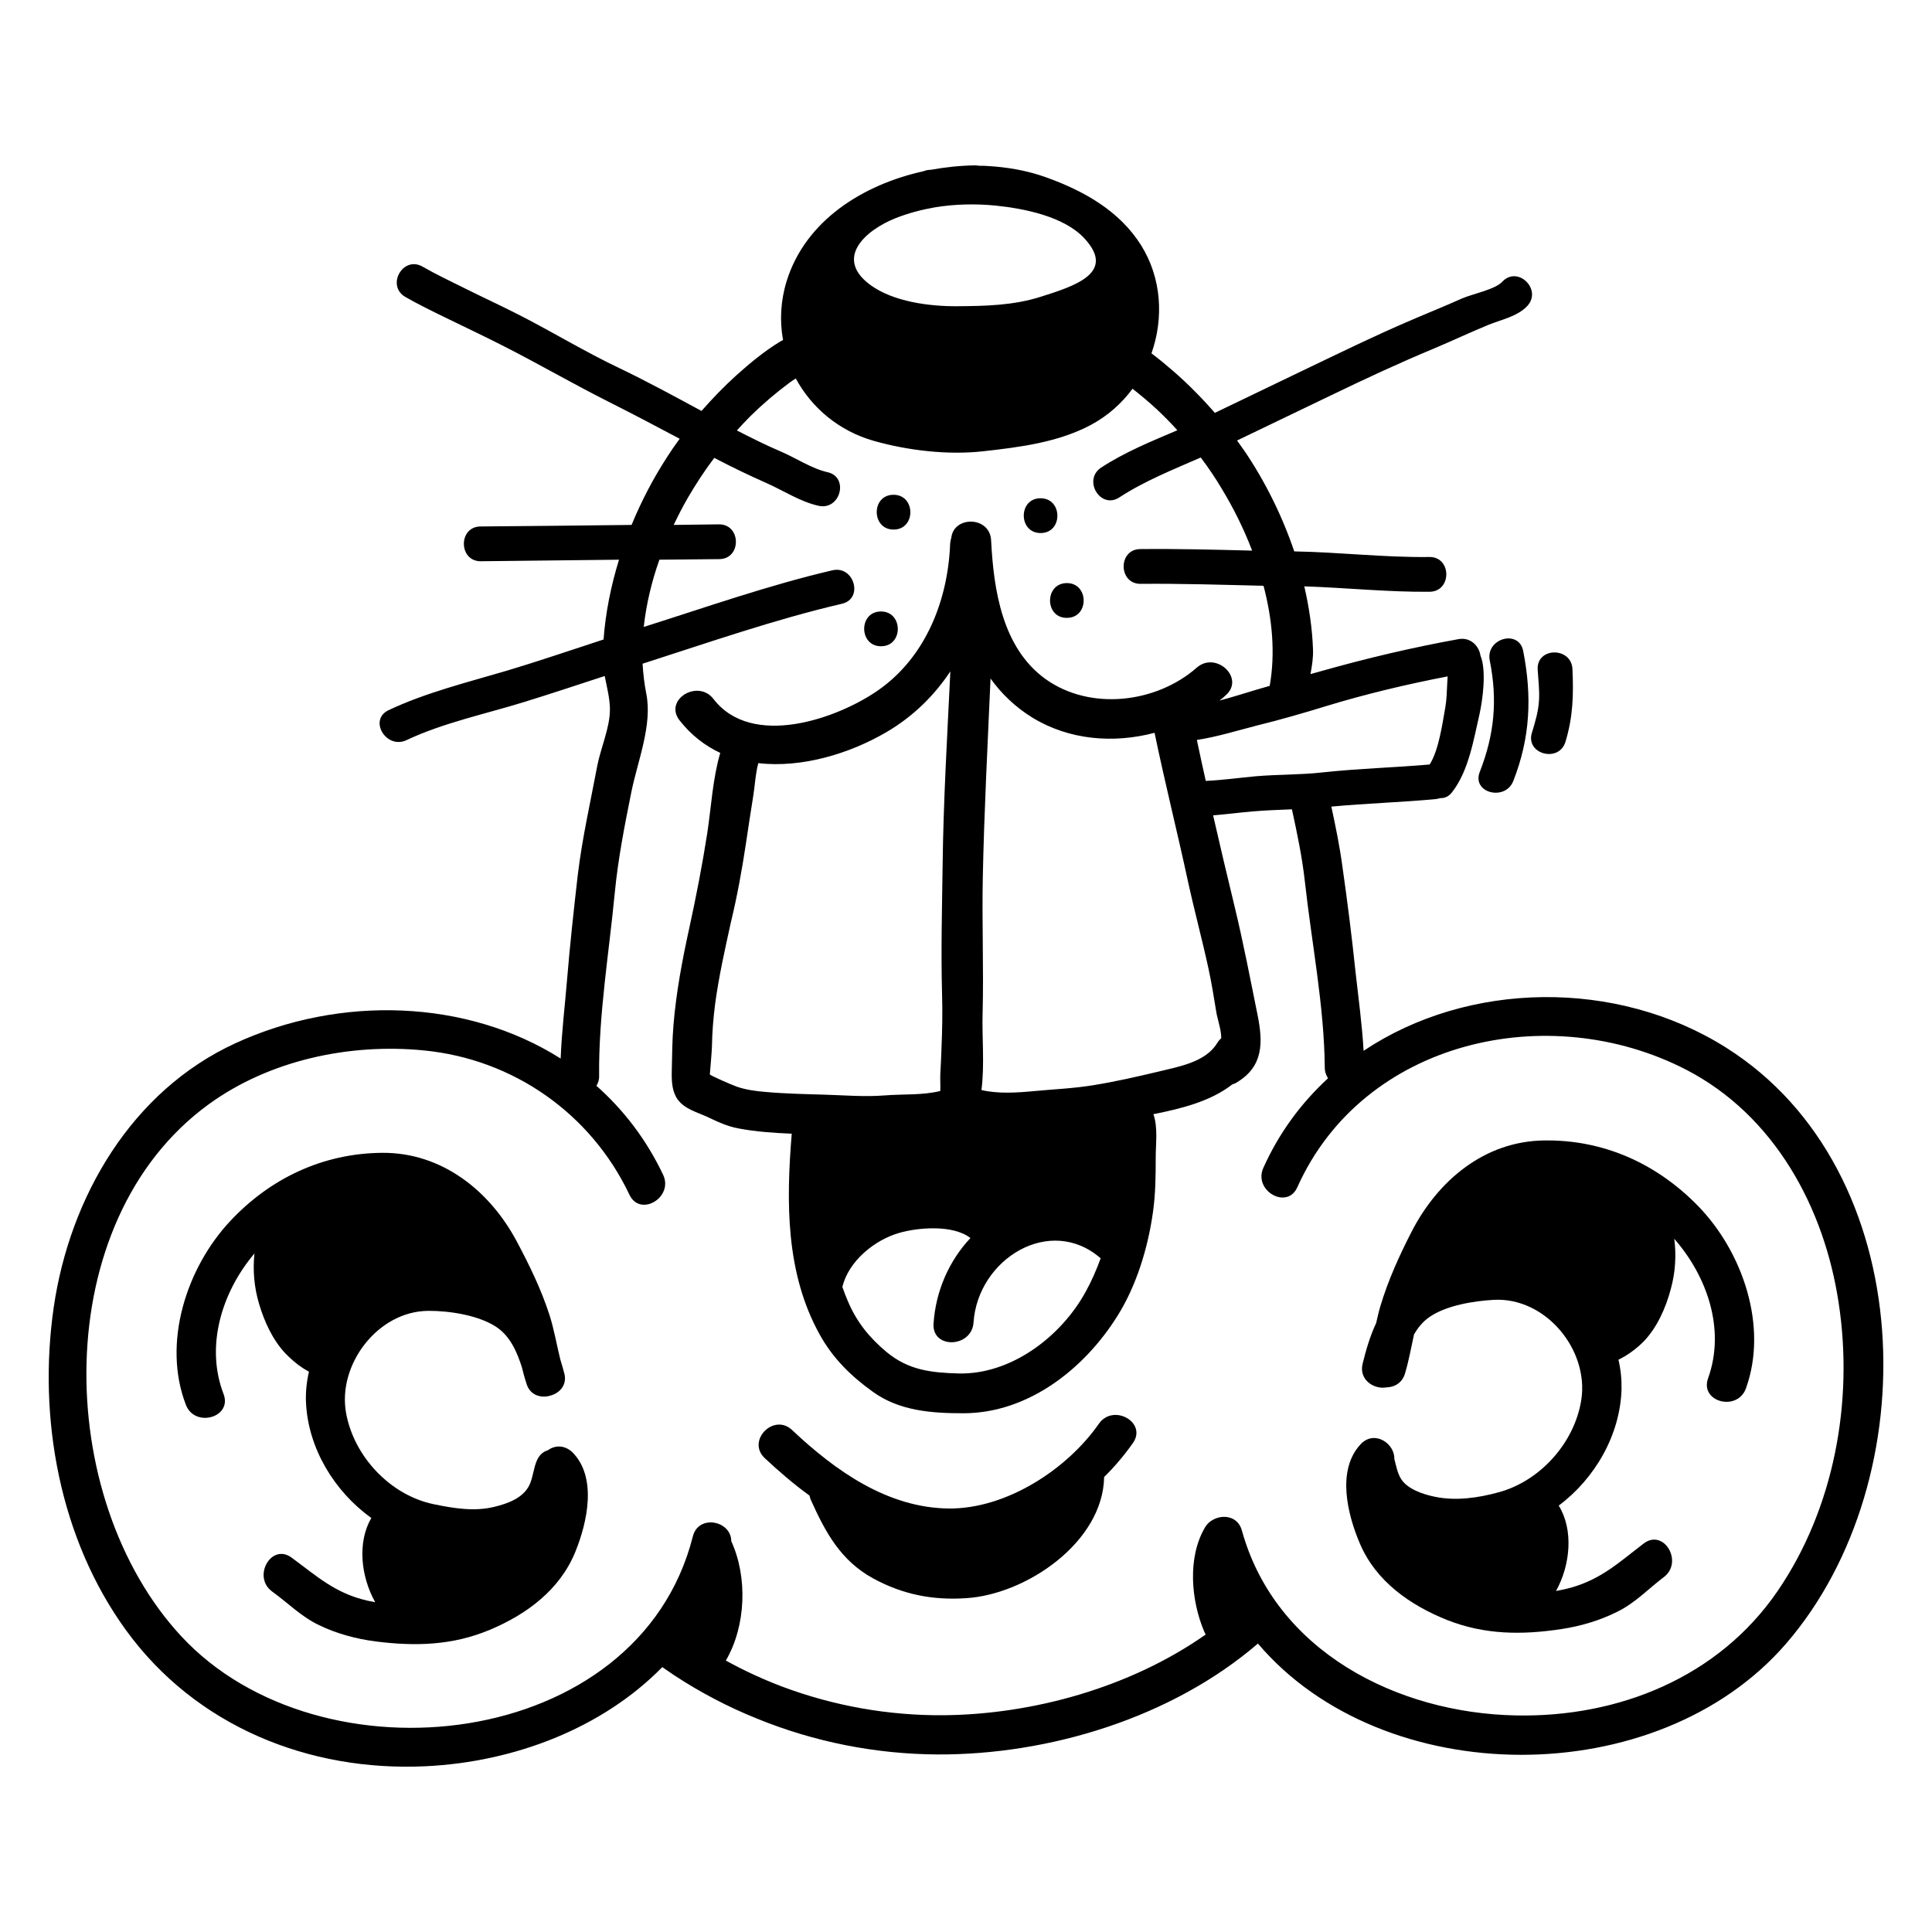 <?xml version="1.0" encoding="utf-8"?>
<!-- Generator: Adobe Illustrator 24.0.1, SVG Export Plug-In . SVG Version: 6.00 Build 0)  -->
<svg version="1.1" id="Layer_1" xmlns="http://www.w3.org/2000/svg" xmlns:xlink="http://www.w3.org/1999/xlink" x="0px" y="0px"
	 viewBox="0 0 100 100" style="enable-background:new 0 0 100 100;" xml:space="preserve">
<g>
	<path d="M56.88,73.69c-1.66,2.38-4.8,4.41-7.76,4.39c-3.19-0.03-5.89-1.96-8.12-4.06c-0.95-0.9-2.37,0.55-1.42,1.45
		c0.73,0.68,1.5,1.35,2.32,1.94c0.02,0.08,0.04,0.17,0.08,0.25c0.75,1.66,1.53,3.11,3.2,4.03c1.53,0.84,3.1,1.15,4.84,1.03
		c3.11-0.2,7.07-2.9,7.13-6.27c0.56-0.55,1.06-1.15,1.49-1.76C59.39,73.62,57.62,72.63,56.88,73.69z"/>
	<path d="M46.26,27.41c1.16-0.01,1.14-1.81-0.02-1.8C45.08,25.62,45.1,27.42,46.26,27.41z"/>
	<path d="M45.61,33.45c1.16-0.01,1.14-1.81-0.02-1.8C44.43,31.66,44.45,33.46,45.61,33.45z"/>
	<path d="M53.87,27.59c1.16-0.01,1.14-1.81-0.02-1.8C52.69,25.8,52.71,27.6,53.87,27.59z"/>
	<path d="M55.23,31.98c1.16-0.01,1.14-1.81-0.02-1.8C54.05,30.2,54.07,32,55.23,31.98z"/>
	<path d="M28.35,75.07c-0.22,0.06-0.42,0.22-0.55,0.5c-0.19,0.42-0.2,0.86-0.39,1.28c-0.32,0.68-1.11,0.97-1.81,1.14
		c-1.04,0.26-2.12,0.08-3.14-0.13c-2.25-0.46-4.15-2.47-4.55-4.74c-0.44-2.49,1.64-5.25,4.25-5.27c1.07-0.01,2.59,0.22,3.51,0.82
		c0.73,0.48,1.08,1.28,1.34,2.09c0.07,0.28,0.14,0.55,0.23,0.82c0.17,0.65,0.78,0.81,1.27,0.65c0.49-0.14,0.88-0.59,0.68-1.21
		c-0.06-0.22-0.12-0.44-0.19-0.66c-0.19-0.77-0.32-1.55-0.56-2.3c-0.43-1.33-1.04-2.58-1.69-3.8c-1.4-2.63-3.88-4.61-6.96-4.59
		c-3.07,0.02-5.82,1.32-7.9,3.56c-2.24,2.41-3.5,6.28-2.27,9.48c0.46,1.21,2.42,0.66,1.95-0.56c-0.96-2.5-0.07-5.3,1.6-7.27
		c-0.09,0.86-0.02,1.74,0.24,2.61c0.27,0.91,0.7,1.86,1.36,2.56c0.27,0.28,0.59,0.56,0.92,0.77c0.09,0.06,0.2,0.12,0.3,0.18
		c-0.12,0.53-0.18,1.08-0.15,1.63c0.12,2.35,1.47,4.57,3.38,5.94c-0.73,1.25-0.55,3.02,0.2,4.36c-0.13-0.03-0.27-0.05-0.4-0.08
		c-1.67-0.38-2.61-1.26-3.93-2.23c-1.05-0.77-2.05,1-1,1.76c0.83,0.6,1.49,1.29,2.43,1.74c0.91,0.44,1.92,0.71,2.92,0.84
		c2.05,0.26,3.98,0.21,5.91-0.6c1.91-0.8,3.63-2.07,4.43-4.04c0.61-1.5,1.15-3.85-0.16-5.16C29.19,74.77,28.7,74.81,28.35,75.07z"/>
	<path d="M89.35,54.23c-5.68-3.59-13.37-3.45-18.77,0.16c-0.08-1.37-0.27-2.75-0.42-4.1c-0.19-1.82-0.42-3.64-0.68-5.46
		c-0.14-1.04-0.35-2.06-0.57-3.08c1.8-0.17,3.61-0.22,5.41-0.39c0.08-0.01,0.16-0.03,0.23-0.05c0.22,0.01,0.44-0.08,0.62-0.32
		c0.85-1.1,1.1-2.69,1.41-4.03c0.16-0.71,0.37-2.26,0.05-3.02c-0.07-0.49-0.5-0.97-1.13-0.86c-2.38,0.43-4.76,0.99-7.09,1.65
		c-0.19,0.05-0.38,0.11-0.58,0.16c0.08-0.43,0.15-0.86,0.13-1.3c-0.04-1.07-0.2-2.16-0.45-3.24c2.16,0.07,4.33,0.3,6.49,0.28
		c1.16-0.02,1.14-1.82-0.02-1.8c-2.32,0.03-4.66-0.25-6.99-0.29c-0.63-1.86-1.52-3.64-2.57-5.19c-0.13-0.19-0.26-0.37-0.39-0.55
		c1.64-0.79,3.29-1.58,4.93-2.37c1.74-0.84,3.48-1.65,5.26-2.39c0.95-0.4,1.88-0.84,2.83-1.23c0.67-0.27,1.49-0.43,2-0.97
		c0.79-0.85-0.49-2.11-1.29-1.26c-0.38,0.41-1.54,0.63-2.09,0.87c-0.98,0.44-1.97,0.83-2.95,1.26c-1.64,0.71-3.24,1.49-4.85,2.26
		c-1.66,0.8-3.33,1.6-4.99,2.4c-0.67-0.77-1.39-1.5-2.15-2.16c-0.36-0.31-0.74-0.63-1.13-0.92c0.64-1.82,0.53-3.89-0.54-5.6
		c-1.12-1.78-2.96-2.81-4.91-3.51c-1-0.36-2.01-0.53-3.07-0.59c-0.13-0.01-0.26-0.01-0.39-0.01c-0.07-0.01-0.15-0.02-0.23-0.02
		c-0.75,0.01-1.52,0.09-2.29,0.23c-0.01,0-0.01,0-0.02,0c-0.13,0-0.24,0.03-0.34,0.07c-3.13,0.69-6.11,2.54-7.09,5.68
		c-0.32,1.03-0.37,2.07-0.19,3.06c-0.05,0.03-0.1,0.05-0.15,0.08c-0.81,0.49-1.57,1.12-2.27,1.75c-0.63,0.57-1.23,1.19-1.8,1.84
		c-1.41-0.76-2.82-1.53-4.26-2.22c-1.77-0.84-3.44-1.86-5.18-2.75c-0.94-0.48-1.9-0.92-2.84-1.39c-0.71-0.35-1.48-0.72-2.16-1.11
		c-1.01-0.58-1.9,0.98-0.89,1.57c0.68,0.39,1.46,0.77,2.16,1.11c0.94,0.46,1.9,0.91,2.84,1.39c1.86,0.94,3.66,1.99,5.53,2.93
		c1.23,0.62,2.45,1.26,3.67,1.91c-0.23,0.31-0.45,0.63-0.66,0.96c-0.7,1.08-1.32,2.26-1.83,3.5c-2.61,0.03-5.21,0.06-7.82,0.08
		c-1.16,0.01-1.14,1.81,0.02,1.8c2.38-0.03,4.77-0.05,7.15-0.08c-0.42,1.36-0.7,2.76-0.8,4.13c-1.66,0.54-3.32,1.11-4.99,1.61
		c-2.03,0.6-4.22,1.14-6.14,2.05c-1.05,0.5-0.12,2.04,0.93,1.55c1.9-0.9,4.11-1.36,6.11-1.98c1.39-0.43,2.77-0.89,4.15-1.34
		c0.11,0.57,0.26,1.13,0.27,1.7c0.01,0.96-0.48,2.02-0.66,2.97c-0.35,1.86-0.77,3.7-1,5.59c-0.21,1.82-0.41,3.65-0.56,5.47
		c-0.11,1.34-0.28,2.71-0.33,4.07c-4.85-3.07-11.41-3.29-16.84-0.79c-5.37,2.47-8.57,7.96-9.4,13.67
		C1.95,73.4,3.09,79.66,6.53,84.39c3.61,4.96,9.45,7.32,15.51,7.03c4.57-0.22,9.13-1.96,12.24-5.13c0.21,0.14,0.42,0.29,0.63,0.43
		c1.34,0.88,2.77,1.63,4.26,2.23c2.96,1.21,6.14,1.84,9.34,1.86c5.78,0.03,12.14-1.9,16.6-5.74c6.48,7.64,20.68,7.72,27.35-0.01
		C99.79,76.56,99.38,60.56,89.35,54.23z M68.6,36.56c2.06-0.63,4.2-1.14,6.33-1.55c-0.01,0.11-0.01,0.22-0.02,0.33
		c-0.02,0.42-0.03,0.86-0.1,1.27c-0.15,0.82-0.33,2.2-0.81,2.96c-1.84,0.16-3.71,0.21-5.55,0.41c-1.15,0.13-2.31,0.1-3.46,0.2
		c-0.86,0.08-1.72,0.2-2.58,0.24c-0.16-0.71-0.31-1.41-0.46-2.12c1.05-0.16,2.1-0.49,3.12-0.75C66.25,37.26,67.43,36.92,68.6,36.56z
		 M63.21,53.74c-0.08,0.07-0.15,0.15-0.21,0.25c-0.6,1-2.04,1.23-3.1,1.49c-1.09,0.26-2.2,0.51-3.31,0.69
		c-1.04,0.17-2.08,0.21-3.12,0.31c-0.86,0.08-1.82,0.14-2.67-0.06c0.17-1.31,0.02-2.79,0.06-3.99c0.06-2.34-0.04-4.69,0.01-7.04
		c0.07-3.43,0.25-6.85,0.4-10.27c0.56,0.78,1.27,1.47,2.16,2.02c1.91,1.17,4.21,1.35,6.33,0.79c0.53,2.56,1.17,5.1,1.72,7.65
		c0.33,1.52,0.74,3.03,1.07,4.55c0.17,0.78,0.29,1.56,0.42,2.34C63.04,52.83,63.22,53.34,63.21,53.74z M38.62,43.59
		c0.12-0.78,0.23-1.56,0.36-2.34c0.09-0.53,0.12-1.2,0.27-1.75c2.25,0.26,4.73-0.49,6.64-1.61c1.38-0.81,2.47-1.89,3.3-3.14
		c-0.16,3.34-0.36,6.68-0.4,10.02c-0.03,2.22-0.09,4.44-0.03,6.66c0.03,0.95,0.01,1.91-0.03,2.86c-0.02,0.44-0.03,0.88-0.06,1.31
		c-0.01,0.21,0.01,0.58,0,0.87c-0.95,0.23-1.91,0.15-2.9,0.23c-1.03,0.08-2.05-0.01-3.08-0.04c-1.01-0.03-2.04-0.05-3.05-0.14
		c-0.49-0.04-1.03-0.11-1.49-0.27c-0.31-0.11-1.38-0.58-1.41-0.64c0,0.01,0.11-1.26,0.11-1.44c0.01-0.73,0.07-1.45,0.16-2.17
		c0.19-1.43,0.51-2.85,0.82-4.26C38.16,46.38,38.41,44.99,38.62,43.59z M46.56,63.81c0.94-0.27,2.75-0.44,3.67,0.27
		c-1.11,1.18-1.8,2.75-1.91,4.43c-0.09,1.33,1.98,1.26,2.07-0.06c0.22-3.29,3.97-5.6,6.58-3.32c-0.22,0.6-0.47,1.18-0.77,1.72
		c-1.27,2.33-3.87,4.31-6.59,4.24c-1.42-0.04-2.58-0.17-3.71-1.1c-0.89-0.74-1.55-1.55-2.01-2.63c-0.11-0.25-0.2-0.5-0.29-0.75
		C43.93,65.26,45.28,64.17,46.56,63.81z M48.4,10.73c1.03-0.17,2.1-0.19,3.12-0.09c1.48,0.15,3.56,0.56,4.61,1.7
		c1.65,1.78-0.49,2.46-2.26,3.02c-1.42,0.45-2.85,0.48-4.33,0.49c-1.43,0.01-3.3-0.23-4.49-1.1c-1.89-1.39-0.25-2.84,1.31-3.46
		C47.02,11.03,47.71,10.85,48.4,10.73z M92.01,82.35c-3.06,4.47-8.24,6.55-13.55,6.44c-6.15-0.12-12.45-3.32-14.18-9.57
		c-0.2-0.74-0.97-0.85-1.49-0.56c-0.16,0.08-0.31,0.21-0.42,0.4c-0.92,1.56-0.72,3.79-0.04,5.39c0.02,0.06,0.05,0.11,0.08,0.15
		c-3.9,2.74-8.94,4.14-13.58,4.18c-2.85,0.02-5.67-0.48-8.34-1.48c-1-0.38-1.98-0.83-2.92-1.35c1.05-1.8,1.13-4.33,0.28-6.18
		c0-1.06-1.7-1.41-1.99-0.24c-2.82,11.14-19.3,12.91-26.48,5.16c-6.64-7.16-6.9-21.48,1.42-27.53c3.15-2.29,7.3-3.17,11.14-2.79
		c4.63,0.45,8.65,3.27,10.64,7.47c0.56,1.18,2.3,0.13,1.74-1.04c-0.87-1.83-2.05-3.36-3.45-4.6c0.09-0.14,0.15-0.32,0.14-0.53
		c-0.03-3.13,0.51-6.33,0.81-9.45c0.17-1.77,0.51-3.49,0.86-5.23c0.32-1.59,1.1-3.47,0.77-5.09c-0.1-0.51-0.16-1.03-0.19-1.55
		c0,0,0.01,0,0.01,0c3.4-1.09,6.83-2.29,10.31-3.1c1.13-0.26,0.63-2-0.5-1.73c-3.3,0.77-6.53,1.91-9.76,2.93
		c0.13-1.18,0.41-2.35,0.81-3.48c1.03-0.01,2.07-0.02,3.1-0.03c1.16-0.01,1.14-1.81-0.02-1.8c-0.78,0.01-1.56,0.02-2.34,0.03
		c0.23-0.48,0.47-0.95,0.73-1.4c0.42-0.72,0.87-1.41,1.37-2.07c0.9,0.47,1.81,0.91,2.74,1.32c0.85,0.38,1.74,0.96,2.66,1.16
		c1.13,0.25,1.59-1.49,0.46-1.74c-0.81-0.18-1.66-0.75-2.44-1.08c-0.77-0.33-1.51-0.7-2.25-1.08c0.23-0.25,0.46-0.5,0.7-0.74
		c0.64-0.63,1.32-1.21,2.05-1.75c0.1-0.07,0.2-0.14,0.3-0.2c0.82,1.52,2.24,2.72,4.04,3.23c1.77,0.5,3.82,0.74,5.64,0.54
		c1.89-0.21,3.9-0.46,5.6-1.37c0.86-0.46,1.59-1.11,2.15-1.87c0.43,0.34,0.85,0.69,1.25,1.06c0.37,0.35,0.73,0.71,1.07,1.09
		C59.6,22.84,58.22,23.4,57,24.2c-0.97,0.63-0.05,2.18,0.93,1.55c1.3-0.85,2.78-1.44,4.22-2.07c0.39,0.52,0.76,1.06,1.09,1.62
		c0.6,0.99,1.14,2.07,1.57,3.2c-1.93-0.05-3.85-0.1-5.79-0.08c-1.16,0.01-1.14,1.81,0.02,1.8c2.13-0.02,4.24,0.05,6.36,0.1
		c0.45,1.71,0.62,3.48,0.32,5.18c-0.23,0.07-0.46,0.13-0.69,0.2c-0.61,0.18-1.25,0.39-1.91,0.56c0.11-0.09,0.23-0.18,0.33-0.28
		c1-0.88-0.51-2.3-1.51-1.42c-2.1,1.84-5.51,2.24-7.82,0.59c-2.24-1.61-2.69-4.61-2.82-7.18c-0.06-1.26-1.93-1.28-2.06-0.14
		c-0.03,0.09-0.05,0.19-0.06,0.3c-0.11,2.93-1.26,5.88-3.73,7.6c-2.14,1.49-6.54,3.02-8.52,0.45c-0.81-1.05-2.58,0.04-1.76,1.1
		c0.6,0.77,1.32,1.32,2.11,1.69c-0.39,1.32-0.47,2.82-0.67,4.14c-0.26,1.67-0.58,3.31-0.94,4.96c-0.36,1.64-0.67,3.29-0.81,4.97
		c-0.07,0.81-0.07,1.62-0.09,2.43c-0.01,0.48,0.01,1.02,0.3,1.43c0.37,0.51,1,0.66,1.54,0.91c0.55,0.26,1.03,0.49,1.63,0.6
		c0.9,0.17,1.82,0.23,2.74,0.27c-0.29,3.53-0.32,7.22,1.45,10.4c0.68,1.23,1.62,2.15,2.75,2.96c1.37,0.99,3.04,1.11,4.68,1.11
		c3.36,0,6.27-2.3,7.98-5.04c0.98-1.56,1.57-3.5,1.83-5.32c0.14-0.95,0.15-1.94,0.15-2.9c0-0.71,0.12-1.53-0.12-2.22
		c1.46-0.29,2.97-0.67,4.08-1.54c0.09-0.03,0.18-0.06,0.26-0.12c1.35-0.82,1.34-2.05,1.05-3.48c-0.38-1.88-0.74-3.76-1.19-5.62
		c-0.38-1.56-0.75-3.14-1.11-4.71c0.68-0.05,1.34-0.14,2.03-0.2c0.68-0.06,1.37-0.08,2.05-0.11c0.27,1.24,0.53,2.48,0.67,3.74
		c0.35,3.18,1,6.42,1.03,9.62c0,0.23,0.07,0.41,0.17,0.56c-1.38,1.27-2.53,2.81-3.35,4.64c-0.53,1.18,1.23,2.19,1.76,1
		c3.41-7.61,13.01-9.76,20.13-6.08c4.56,2.36,7.15,7.13,7.89,12.08C95.95,72.55,94.93,78.08,92.01,82.35z"/>
	<path d="M79.92,59.03c-3.09,0.04-5.5,2.08-6.86,4.73c-0.63,1.23-1.21,2.5-1.61,3.84c-0.09,0.29-0.15,0.59-0.22,0.88
		c-0.31,0.66-0.52,1.37-0.7,2.1c-0.21,0.84,0.59,1.35,1.24,1.23c0.4-0.01,0.8-0.22,0.95-0.71c0.2-0.66,0.32-1.36,0.47-2.03
		c0.2-0.35,0.46-0.67,0.81-0.91c0.88-0.6,2.28-0.82,3.31-0.88c2.68-0.15,4.93,2.57,4.54,5.16c-0.34,2.23-2.13,4.22-4.28,4.8
		c-1.05,0.29-2.22,0.46-3.31,0.23c-0.59-0.12-1.41-0.39-1.74-0.92c-0.2-0.32-0.25-0.68-0.35-1.03c0.03-0.8-1.02-1.52-1.73-0.78
		c-1.28,1.34-0.69,3.67-0.05,5.16c0.83,1.95,2.59,3.18,4.51,3.95c1.95,0.77,3.88,0.78,5.92,0.47c1-0.15,2-0.45,2.9-0.9
		c0.94-0.47,1.58-1.17,2.4-1.79c1.03-0.78,0-2.53-1.04-1.74c-1.26,0.96-2.16,1.82-3.74,2.28c-0.26,0.07-0.52,0.13-0.8,0.18
		c0.75-1.36,0.91-3.17,0.14-4.42c1.88-1.41,3.18-3.66,3.25-6.02c0.01-0.52-0.04-1.03-0.16-1.53c0.14-0.07,0.29-0.16,0.35-0.19
		c0.33-0.2,0.66-0.46,0.94-0.74c0.71-0.73,1.16-1.75,1.42-2.73c0.24-0.87,0.29-1.75,0.18-2.6c1.7,1.94,2.66,4.69,1.75,7.22
		c-0.44,1.23,1.52,1.74,1.96,0.52c1.16-3.22-0.18-7.07-2.47-9.43C85.76,60.23,83,58.98,79.92,59.03z"/>
	<path d="M78.33,40.42c0.88-2.25,0.97-4.37,0.51-6.73c-0.23-1.14-1.96-0.64-1.73,0.5c0.41,2.05,0.24,3.83-0.52,5.77
		C76.17,41.04,77.91,41.49,78.33,40.42z"/>
	<path d="M79.66,36.23c-0.03,0.58-0.2,1.15-0.37,1.7c-0.34,1.11,1.41,1.57,1.74,0.46c0.39-1.29,0.42-2.43,0.36-3.76
		c-0.06-1.16-1.86-1.14-1.8,0.02C79.62,35.18,79.69,35.7,79.66,36.23z"/>
</g>
</svg>
